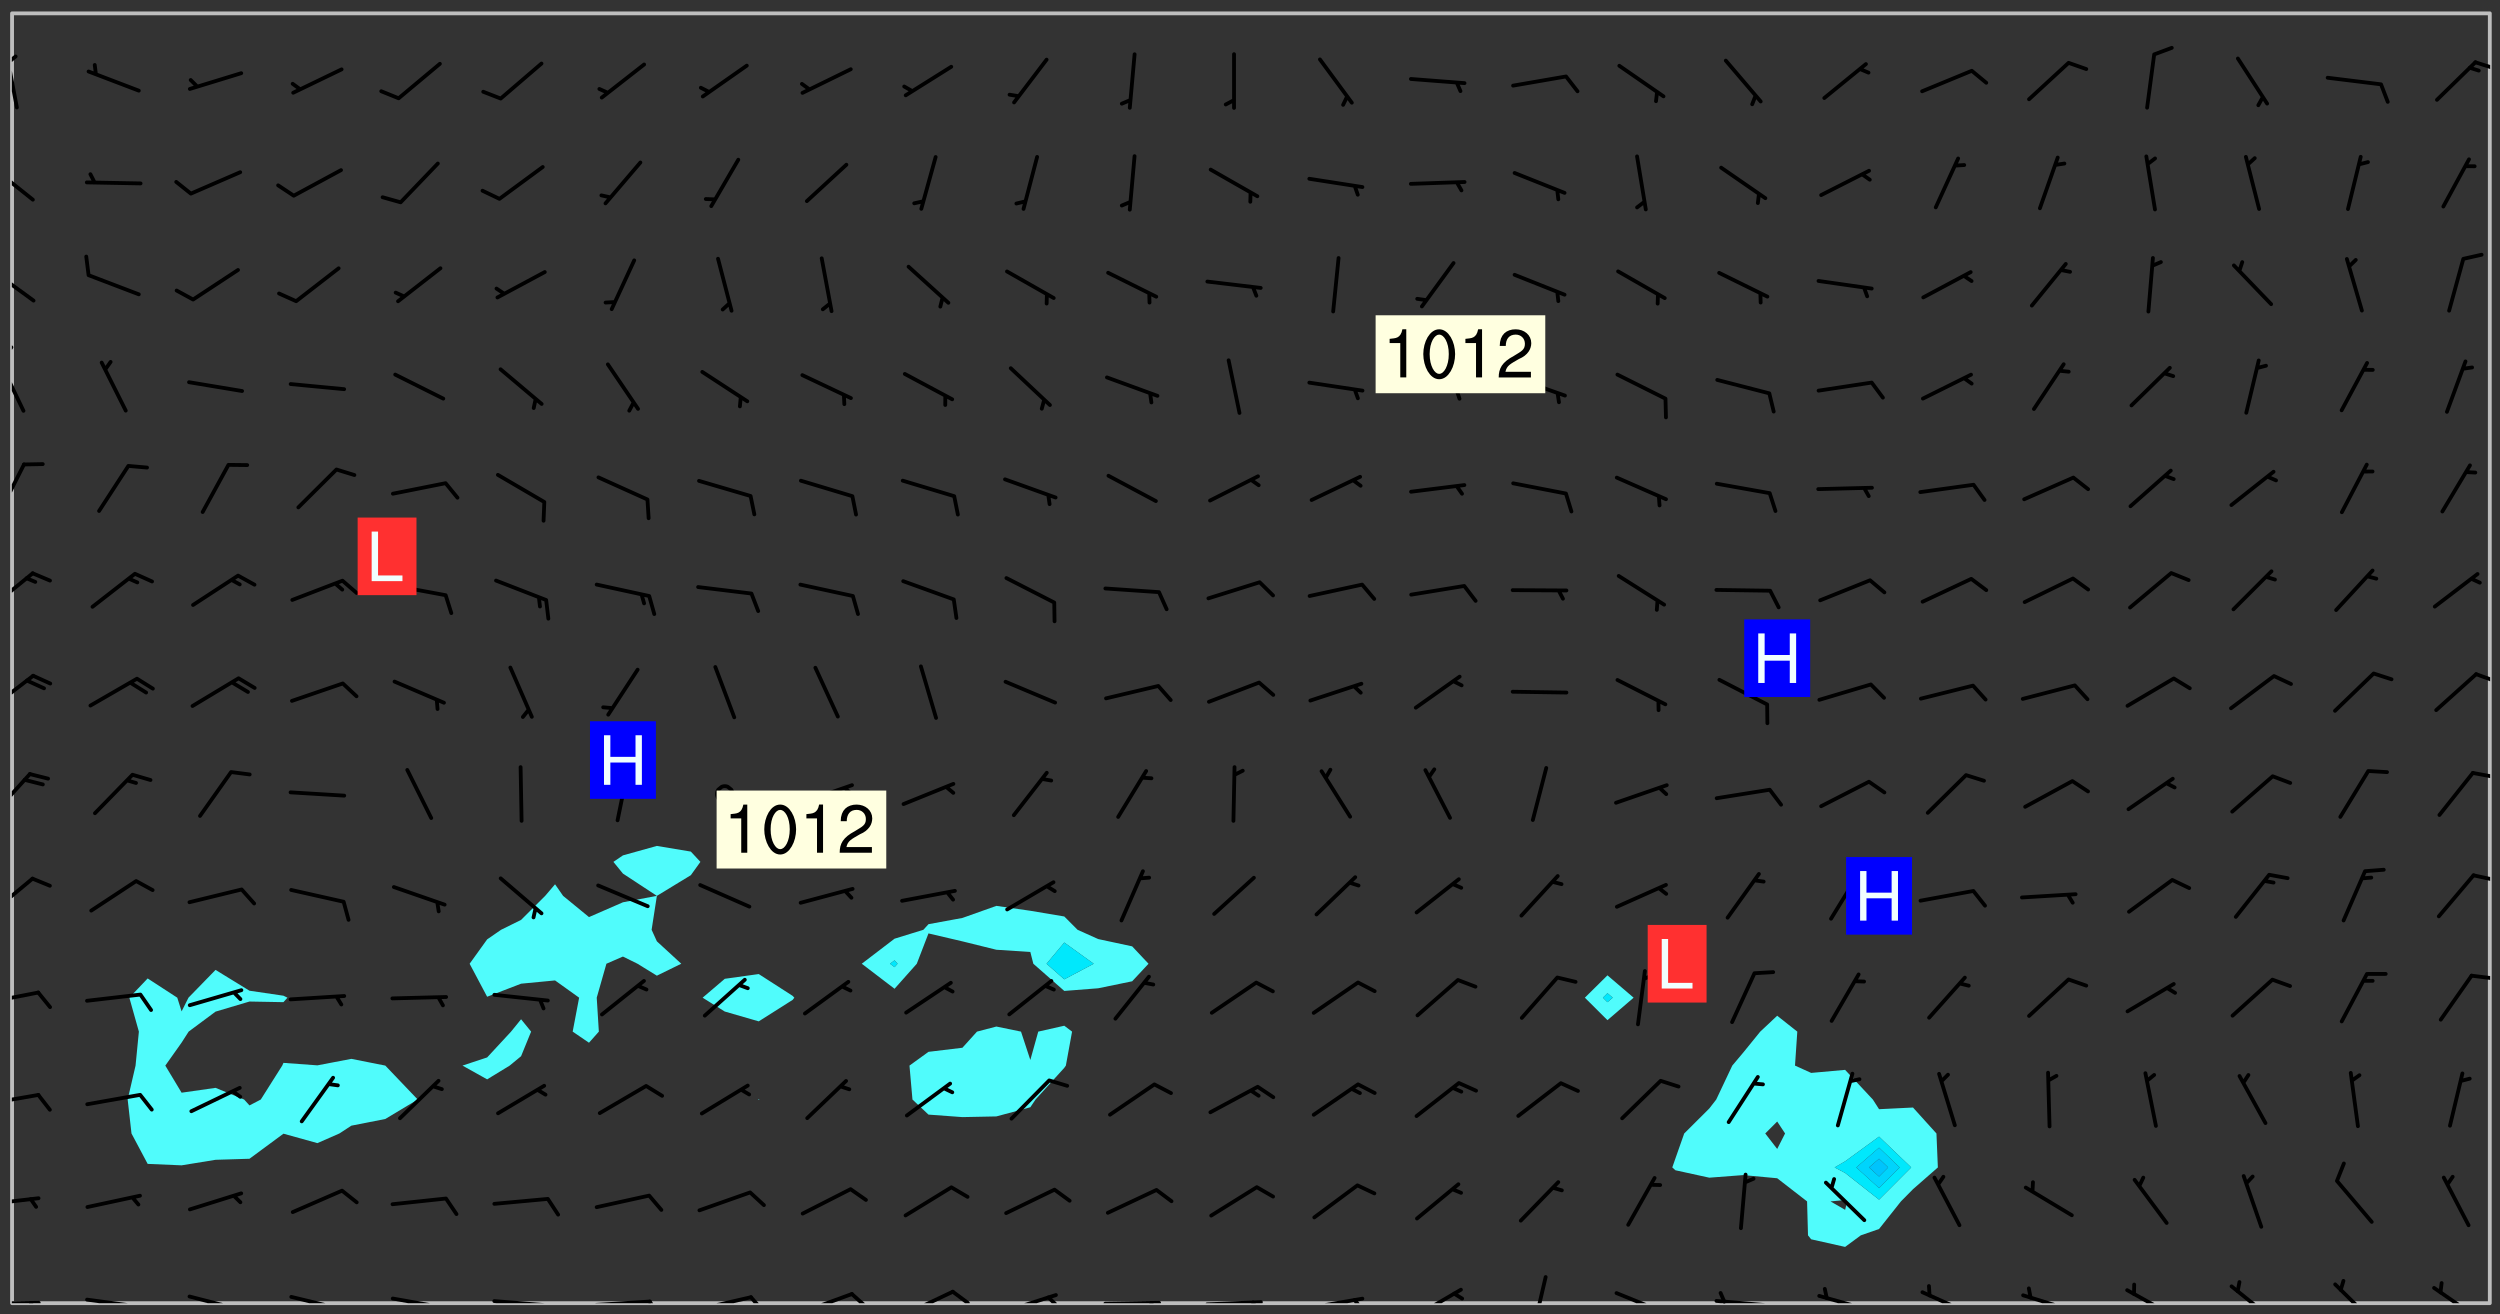 <svg xmlns="http://www.w3.org/2000/svg" role="img" xmlns:xlink="http://www.w3.org/1999/xlink" viewBox="142.45 309.95 326.84 171.84"><rect x="142.45" y="309.95" width="326.84" height="171.84" fill="#333333" stroke="none"/><defs><clipPath id="a"><path d="M144 311.672h1v168.656h-1zm0 0"/></clipPath><clipPath id="b"><path d="M144 311.672h324v168.656H144zm0 0"/></clipPath><clipPath id="c"><path d="M467 311.672h1v168.656h-1zm0 0"/></clipPath><clipPath id="d"><path d="M144 480h4v.328h-4zm0 0"/></clipPath><clipPath id="e"><path d="M146 480h2v.328h-2zm0 0"/></clipPath><clipPath id="f"><path d="M153 479h9v1.328h-9zm0 0"/></clipPath><clipPath id="g"><path d="M160 480h2v.328h-2zm0 0"/></clipPath><clipPath id="h"><path d="M166 479h9v1.328h-9zm0 0"/></clipPath><clipPath id="i"><path d="M173 480h2v.328h-2zm0 0"/></clipPath><clipPath id="j"><path d="M180 479h8v1.328h-8zm0 0"/></clipPath><clipPath id="k"><path d="M187 480h2v.328h-2zm0 0"/></clipPath><clipPath id="l"><path d="M193 479h8v1.328h-8zm0 0"/></clipPath><clipPath id="m"><path d="M200 480h2v.328h-2zm0 0"/></clipPath><clipPath id="n"><path d="M206 479h9v1.328h-9zm0 0"/></clipPath><clipPath id="o"><path d="M213 480h3v.328h-3zm0 0"/></clipPath><clipPath id="p"><path d="M220 479h8v1.328h-8zm0 0"/></clipPath><clipPath id="q"><path d="M227 479h2v1.328h-2zm0 0"/></clipPath><clipPath id="r"><path d="M233 479h8v1.328h-8zm0 0"/></clipPath><clipPath id="s"><path d="M240 479h3v1.328h-3zm0 0"/></clipPath><clipPath id="t"><path d="M246 478h9v2.328h-9zm0 0"/></clipPath><clipPath id="u"><path d="M253 478h3v2.328h-3zm0 0"/></clipPath><clipPath id="v"><path d="M260 478h8v2.328h-8zm0 0"/></clipPath><clipPath id="w"><path d="M266 478h4v2.328h-4zm0 0"/></clipPath><clipPath id="x"><path d="M273 479h8v1.328h-8zm0 0"/></clipPath><clipPath id="y"><path d="M279 479h2v1.328h-2zm0 0"/></clipPath><clipPath id="z"><path d="M286 480h9v.328h-9zm0 0"/></clipPath><clipPath id="A"><path d="M292 480h2v.328h-2zm0 0"/></clipPath><clipPath id="B"><path d="M300 479h8v1.328h-8zm0 0"/></clipPath><clipPath id="C"><path d="M306 479h2v1.328h-2zm0 0"/></clipPath><clipPath id="D"><path d="M313 479h8v1.328h-8zm0 0"/></clipPath><clipPath id="E"><path d="M319 479h2v1.328h-2zm0 0"/></clipPath><clipPath id="F"><path d="M327 478h7v2.328h-7zm0 0"/></clipPath><clipPath id="G"><path d="M342 476h3v4.328h-3zm0 0"/></clipPath><clipPath id="H"><path d="M353 478h8v2.328h-8zm0 0"/></clipPath><clipPath id="I"><path d="M366 479h9v1.328h-9zm0 0"/></clipPath><clipPath id="J"><path d="M367 478h2v2.328h-2zm0 0"/></clipPath><clipPath id="K"><path d="M380 479h8v1.328h-8zm0 0"/></clipPath><clipPath id="L"><path d="M393 478h8v2.328h-8zm0 0"/></clipPath><clipPath id="M"><path d="M406 479h8v1.328h-8zm0 0"/></clipPath><clipPath id="N"><path d="M420 478h7v2.328h-7zm0 0"/></clipPath><clipPath id="O"><path d="M433 477h7v3.328h-7zm0 0"/></clipPath><clipPath id="P"><path d="M447 477h6v3.328h-6zm0 0"/></clipPath><clipPath id="Q"><path d="M460 478h7v2.328h-7zm0 0"/></clipPath><clipPath id="R"><path d="M144 466h4v2h-4zm0 0"/></clipPath><clipPath id="S"><path d="M144 452h4v3h-4zm0 0"/></clipPath><clipPath id="T"><path d="M144 439h4v3h-4zm0 0"/></clipPath><clipPath id="U"><path d="M465 437h3v2h-3zm0 0"/></clipPath><clipPath id="V"><path d="M144 424h3v6h-3zm0 0"/></clipPath><clipPath id="W"><path d="M465 424h3v2h-3zm0 0"/></clipPath><clipPath id="X"><path d="M144 410h3v7h-3zm0 0"/></clipPath><clipPath id="Y"><path d="M465 410h3v2h-3zm0 0"/></clipPath><clipPath id="Z"><path d="M144 398h4v5h-4zm0 0"/></clipPath><clipPath id="aa"><path d="M465 397h3v3h-3zm0 0"/></clipPath><clipPath id="ab"><path d="M144 384h3v6h-3zm0 0"/></clipPath><clipPath id="ac"><path d="M144 370h2v8h-2zm0 0"/></clipPath><clipPath id="ad"><path d="M144 357h2v7h-2zm0 0"/></clipPath><clipPath id="ae"><path d="M144 355h1v3h-1zm0 0"/></clipPath><clipPath id="af"><path d="M144 344h4v6h-4zm0 0"/></clipPath><clipPath id="ag"><path d="M144 331h3v6h-3zm0 0"/></clipPath><clipPath id="ah"><path d="M144 316h1v9h-1zm0 0"/></clipPath><clipPath id="ai"><path d="M144 317h1v2h-1zm0 0"/></clipPath><clipPath id="aj"><path d="M465 317h3v3h-3zm0 0"/></clipPath><g id="ak" clip-path="url(#clip1)"><path fill="#fff" fill-opacity="0" fill-rule="evenodd" d="M0 0h1000v1000H0zm0 0"/><path fill="#d3d3d3" fill-opacity="0" fill-rule="evenodd" d="M162.152 355.867l-.234.293.059.234.117.172.176.234.293.348.113.059.117-.172.059-.234.176-.176.465-.176h.699l.234.293.289.816.059.176.176.23.352.234.699.699.172.176.234.348.234.41.289.582.41.465.23.234.234.176.117.23.176.293.172 1.164v.234l.059.289.059.117.117.117.348.41.117.172.176.176.176.234.117.172.172.352.059.234.234.406.234-.059-.176.176-.059.93h-.582l-.234-.113-.348.113-.117.117-.059.293-.059.176-.117.172-.465.293-.059.234-.059.113v.645l.059.172v.41l.059.059v.406l.059.406.117.176.059.059.23.641-.059.293v.699l-.059.582v.234l-.059.23-.055.352v1.922l.055.117h.426l-.367.117-.023.352.891 1.168 1.742.539 1.34.359v.539l.09.809.535.715 1.52.27.891-.086.09 1.164.535.18 1.16-.18 2.055-.984 1.16-.363 1.879-.176 1.695-.18-.18.719-1.516.086-1.25.09-.805.27-1.074.809.27.719.535.898-.18.625-.266.809.266 1.078.625.898.805.18 1.25-.18-.266.723.098.504.055.293v.172l.059.293v.406l.176.117.352.117h.406l.293-.176.113-.117.059-.117.117-.23.059-.176.352-.465.23-.176.176-.059.176.059.059.176.117.988.055.469.059.172.117.234.176.059.816.059h.289l.117.234.059.406.059.352v1.105l.117.293.117.348.289.699.176.352.582.754.352.176.172.059.469.234.641.465.348.234.293.176.293.055.23.062.816.348.293.176.113.172.352.352.117.176.523.641v.289l.059.352v.348l.059.352.059.289.117.059.172.059h.176l.582.234.176.117.176.289.176.234.113.234.293.23.117.117v.41l.059.055.289.234.234.117.059.117.117.172.059.117.23.234.059.176.234.059.117.059-.117.113-.059.117v.117l-.117.293-.117.289v.582l.176.117.117.059.059.117.117.117.113.059.176.348.059.352.059.406v.176l-.059.176-.117.699v.172l.117.176.293.293h.406l.176.117.117.172.117.293v.234h-.527l-.23-.234h-.234l-.176.059-.059.699.059.348.117.176.176.41.117.23.289.469.176.055h.523l.234.059.758.641.059.293v.234l.059.059.23.348v.352l-.117.172v.293l.293.289.293.176.172.059.293.176.293.117.582.406.289.234.293.176.219.16.016.012.23.176.641.523.176.234.117.176.176.176.113.172v.641l.117.176.469.117.582.117.234.059.23.113.293.117.113.059.586.352.289.172.176.062.176.055.176.059.699.352.289.176.234.055.289.176.234.117.641.406.293.117.172.059.234.059.41.059.23.059.234.117.059.172-.41.176.469.059.059.293.113.234.176.055.234.059.176.059.406.117.641.234.117.172.059.234v.176l-.059.117-.059.406.234.234.117.059.348.117.641.23.176.117.289.117.176.176.234.465.582 1.105.176.176.348.176.176.117.352.117 1.047.523.234.059.465.113.293.059.465.176.758.582.234.234.348.465.176.176.289.234.816.699.293.176.289.289.293.176.293.289.695.641.176.176.293.234.289.234.469.289.641.582.348.234.234.293.348.348.352.465.934.992.348.406.117.176.234.059.113.117.645.176.23.113.234.059.293.176.23.117.934.699.406.406.234.176.406.176.234.117.816.348.348.234.234.117.293.289.23.117.758.352.352.172.23.059.293.117.234.059.871.176h.816l.469.23.172.059.875.699.465.117.293.059.176.059.23.059.469.059.348.059.352.059.406.059h.293l.172.059v.23l.176.176h.293l.348.059.352.059.699.117h.641l.465-.234.293-.176.172-.117.41-.172.289-.176.934-.465.469-.293.523-.293.465-.172.465-.176 1.051-.465.289-.117.41-.117.289-.117.527-.176 1.516-.699.582-.348.289-.059.293-.059.348-.117.875-.23.352-.117h.113l.234-.059.875-.234.234-.059h.812l.352-.059.816-.117.172-.059.352-.055.293-.059.23-.059.816-.176.176-.059h.348l.234-.059.465-.117.758-.172.234-.059h.348l.41-.117.289-.059 1.285-.059h.289l.41-.059.23-.059h.176l.875-.117h.406l.41-.117h.348l.352-.113.871-.059h1.75l1.047.289.41.117.289.117.352.117.289.117 1.051.172.289.059h.293l.293.059.172.059.41.059.172.059.117.059h.117l.117.059.352.059h.113l.41.066 1.922.395 1.926.395 1.52.449 1.695.719 2.145.805 1.605-.719 1.43-.805 1.16-1.078 1.25-.449 3.035-.719 1.875-.359 2.145-1.348 2.234-1.254 2.5-1.258 1.695-.449 1.785-.18 1.16-.27.625.539 1.34-.27.715-.988.984-1.344.445-.18.805-.359 1.875-.539 1.785-.449 1.25-.27 1.16-.09 1.699-.09 1.961-.27 1.25-.09h.539l.625-.09h.891l2.145-.18 2.41-.18 2.59-.09 1.695.18 1.609.09 1.43.359 1.16.719 1.875.988 1.16 1.527.266.715.629.09.355.898.535.539.535 1.527 1.074.359h.535l-.805.535.09 1.707.715 2.695.891.805.895.988.715 1.258 1.785.539 1.52-.18.355 1.344 1.609-.805.98-.539.27.27.316-.215.219-.145.801.449.449-.359h.355l.535-.27.539-.719.535-.27.625-.988 1.16.449.84.371 1.395.617 1.695-.18h1.605l1.785.09.18-1.707.535-1.344.805.27.492.848.402.406-.09.539v.359l.715.449.711-.27h1.43l.359.988.445 1.258.715 1.344 1.25.629 1.695.629.715-.18.18-.539.98-.09.449.359.086 1.258-.266.629-.535.18v.539l.715.984.266.539.984.988.801 1.078-.266.359-.09.898-.625 2.332-.355 2.066-.09 1.793-.18.719-.09.539v1.438l-.98 1.883-.359 1.707-.535.898-.805 1.168-.266.539 2.055 1.254.086.359-.355.539-.09-.18v.809l.09 1.438-.445.715-1.074.094-.266.715.535.898.805.719 1.16.809 1.34.27.445.359-.355.449-1.789-.09-1.25-.449-.715-.719-.625-.09-.176 3.59-.188 1.309h89.359V311.703h-55.27v49.082l.762.125 3.289.543 2.023 2.836v2.754l2.352.332 2.348.332h4.051l-1.379 4.16-2.023.707-2.023.703-.543.344-2.594 1.617-.188.117-2.023-2.078-.73-2.742-2.672-2.078-1.375-3.5-.066-.082-1.957-2.672 2.75-1.418v-49.082H294.422v91.414l.117.031.133.012.074.074.105.047.09.059.086.059.09.059.297.297.059.09.031.117.027.117.016.137-.031.117-.059.09-.059.086-.043.105-.047.102-.027.121v.145l.176.27.148.148.074.086.074.074.043.105.062.09.059.086.043.105.059.09.047.102.043.105.059.086.117.18.074.074.062.086.059.09.043.105.059.09.059.086.062.09.059.09.043.102.117.18.074.074.059.086.074.074.09.059.105.047h.148l.133-.016.133.016.102-.047.074-.074.047-.102-.016-.133v-.148l-.047-.105-.027-.117-.047-.102-.027-.121-.043-.102-.062-.09-.043-.102-.043-.105-.031-.117-.016-.133-.012-.137.086-.059.059-.086.121-.031.043.105.016.133v.117l.059.102.059.09.09.059.148.148.059.09.043.105-.012.102.086.059.105.047.086.059.09.059.074.074-.117.027-.105.047-.086.059-.074.074-.059.09-.062.086-.027.121-.047.102-.043.105-.031.117-.012.133-.016.133v.148l.027.117.047.105.043.102.059.09.074.074.09.059.074.074.09.059.059.09.043.105.047.102.117.031.133.016h.148l.117-.031.105.043.043.105.047.102.027.121L299.5 410l.027.117.031.121.027.117.105.043.102.047.133-.016.148.148.062.086.074.074.07.074.09.062.105.043.102.043.117.031.137.016.117-.031.074-.074.027-.117-.012-.133-.031-.121-.027-.117.043-.105h.117l.09.062.117.027h.148l.133.016h.148l.133.016.133-.016h.148l.133-.016.133-.012.137.012.117-.027.133-.016.191-.059-.059.176-.016.133-.027.121-.016.133-.059.086-.133.016-.105.047-.105.043-.117.031-.117.027-.266.031h-.148l-.133.016-.074.074.059.086.148.148.117.18.074.07.09.062.09.059.086.059.09.059.102.043.105.062.105.043.086.059.105.047.102.043.18.117.059.09-.043.102-.047.105.016.133.223.223.059.09.043.102.031.121.043.102.016.133.031.117.012.137.031.117.148.148.102.043.105.043.117.031.133.016.137.016h.117l.117-.031.09-.059.043-.105.047-.102.043-.105.031-.117.012-.133v-.148l-.012-.133-.016-.133-.031-.117-.043-.105-.047-.105-.043-.102-.043-.105-.016-.133.016-.133.027-.117.031-.117.027-.121.047-.102.09-.059.086-.062.074-.074.09-.059.223-.223.059-.086.074-.074.117-.18.059-.086v-.148l-.074-.074-.102-.047-.105-.043-.102-.043-.059-.09-.047-.105-.027-.117.09-.059.117-.031.102-.043.18-.117.148-.148.012-.133-.012-.105-.09-.059-.133.016h-.148l-.133.016-.133-.016-.121-.031-.086-.059-.074-.074-.059-.09-.062-.086-.117-.18-.059-.086.031-.121.086-.059.121-.031.059-.086v-.121l-.031-.117-.059-.09-.059-.086-.047-.105-.027-.117-.016-.133.059-.09.074-.074.09-.059.117-.18.074-.074.059-.086.148-.148.121-.031.133-.016.133.016.074.074.043.105.016.133-.031.117-.117.031-.133.012-.148.148-.043.105-.047.102-.027.121-.031.117v.148l.031.117.043.105.059.09.074.07.074.074.117.031.121.027.117-.027.133-.016h.117l.09.059.074.074.047.105.059.086.102.047.133.016.105.043.086.059-.012.105-.074.074-.18.117-.059.09-.09.059-.07.074-.074.074-.062.09-.027.117-.016.133.016.133-.016.133v.148l.016.133.027.117.031.121.074.074.09.059.086.059.09.059.117.031v.086l-.102.047-.09.059-.266.031-.117.027h-.148l-.105.043-.102.047-.059.09-.062.234-.012.133-.031.121-.016.133v.293l-.012.133.012.137.016.133.133.016.133.012.121.031.086.059.074.074.047.105.043.102.016.133v.445l-.016.133v.445l.031.266.027.117.016.133.031.117.086.211.031.266v.148l-.031.117-.027.117-.031.121-.027.117-.031.117-.031.121-.012.133-.016.133.09.059.117-.031.102.016.047.105-.031.266v.441l-.043.105-.047.105-.043.102-.043.105-.059.086-.031.121-.043.117-.031.117-.016.133.016.133.059.09.105.047.086.059.059.086-.012.137-.031.117-.043.102v.445l-.016.133v.148l-.031.117-.043.105-.027.117-.047.105-.043.102-.031.121-.027.117-.031.133-.031.117-.027.117-.043.105-.031.117-.031.121-.012.133-.016.133v.297l.027.117v.148l.047.398.027.117.059.09.121.031h.148l.133-.016.059.09v.117l-.059.09-.09.059-.102.043-.105.047-.09.059-.086.059-.137.016-.117-.031-.133-.016-.102.047-.062.086-.012.137-.016.133-.031.117-.027.117-.016.133-.031.121v.297l.016.133.031.117v.148l.012.133v.148l-.027.117-.047.102-.027.121-.031.117-.059.09-.074.074-.102.043-.105.047-.117.027-.121.031-.102-.047.059-.086.105-.047.027-.117.031-.117.027-.121.031-.117v-.148l.016-.133-.031-.117-.043-.105-.105.016-.074.074-.102.043-.09.062-.074.074-.043.102-.016.133-.031.117L304.25 426l-.031.117-.027.117-.031.121-.027.117-.031.117-.043.105-.09.059h-.09l-.117-.031-.031-.086.016-.137-.031-.117v-.148l-.012-.133v-.148l-.062-.234-.027-.121-.043-.102-.047-.105-.059-.086-.059-.09-.043-.105-.062-.086-.148-.148-.07-.074-.105-.047-.105-.043-.102-.043-.297-.297-.09-.074-.086-.059-.105-.043-.09-.062-.086-.059-.105-.043-.09-.059-.086-.062-.074-.07-.105-.047-.086-.059-.105-.043-.09-.062-.102-.043-.105-.043-.086-.059-.105-.047-.105-.043-.102-.047-.09-.059-.102-.043-.105-.043-.09-.062-.117-.027-.133-.016-.133.016H299.75l-.133.016-.117-.031-.09-.059-.074-.074-.09-.059-.102-.047h-.148l-.121-.027-.102-.043-.074-.074-.117-.18-.09-.059-.102-.043-.09-.062-.105-.043-.09-.059-.086-.059-.105-.047-.059-.086-.059-.09-.043-.105-.047-.102-.074-.074-.086-.059-.074-.074-.09-.059-.223-.223-.043-.105-.031-.266.105-.043h.145l.105.043.074.074.09.059.086.059.105.047.09.059.148.148.07.074.148.148.062.086.074.074.086.059.074.074.09.062.09.059.086.059.27.176.102.047.105.043.102.043.047-.074.059-.086.074-.074.07-.074.105.043.074.074.059.09.043.102.047.105.043.105.121.027.117-.027.074-.09.043-.105.059-.09.074-.074.105-.043.117-.027.133.012.09.059.148.148.059.09.043.105.047.102.043.105.043.102.105.047.105.043.133.016.086-.059.059-.09.074-.074.105-.043.117.027.105.047.102.043.105.043.102.047.18.117v.117l-.016.133.016.133.016.137.059.086.102.047.121.027.117.031h.148l.117-.031.059-.09.18-.117.059-.09.074-.074.059-.086.117-.18.18-.117.117.031.09.059.043.074-.016.133v.117l.09.059h.148l.133-.016.133-.012.266-.031.105-.043.117-.031.121-.027.074-.074.07-.074.062-.09-.016-.105-.047-.102-.102-.043-.105-.016-.117.027-.266.031h-.148l-.074-.074-.09-.059-.117-.031-.117-.027-.133-.016h-.148l-.133.016h-.297l-.105-.047-.148-.148-.043-.102-.059-.09.223-.223.086-.059.105-.043.117-.031.133-.016.133.016.137.016.102.043.133-.012.09-.062.102-.043.062-.09-.047-.102-.09-.059-.117-.031-.102-.043-.059-.09-.062-.09v-.117l.016-.133.105-.047.074-.07v-.121l-.09-.059-.031-.117.09-.059.074-.074.043-.105.059-.09.047-.102.016-.133v-.148l-.047-.105-.043-.102-.09-.059-.133-.016-.102-.043-.137-.016-.117-.031h-.445l-.133-.016-.133-.012-.133-.016-.117-.031h-.148l-.133-.016-.133-.012-.266-.031-.121-.043-.086-.059-.074-.074v-.148l.012-.133.105-.047.102-.043.133-.016h.152l.133-.016h.293l.121.031.102.043.09.059.234.062.121-.047.09-.059.102-.043.133-.016.105.043.102.047.133.012.121-.027h.145l.121-.031.117-.027.105-.047.074-.074.086-.059.148-.148.059-.086.047-.105.027-.117.016-.105-.102-.043-.09-.059-.117-.031-.105-.043-.09-.062-.074-.086-.074-.074-.102-.043-.105-.047-.102-.043-.059-.09-.047-.102-.086-.211-.062-.086-.059-.09-.074-.074-.086-.059h-.27l-.117.031-.09.059-.102.043-.133.016-.105-.016-.027-.117-.062-.09-.117-.031-.102-.043-.148-.148-.031-.117-.016-.105.074-.074.18-.117.117-.027.117-.031.137.016.102.043.105.043.102.047.105.043.117.031.133.016.117.027.133.016.105-.016.09-.059-.074-.074-.105-.043-.074-.074-.074-.09-.148-.148-.086-.059-.09-.059-.074-.074-.09-.059-.102-.047-.121-.027-.102-.047-.105-.043-.117-.031-.102-.043-.121-.031h-.148l-.117.031-.105.043-.086.062-.18.117-.086.059-.09.059-.105.047-.086.059-.105.043-.102.043-.105.047-.074.074-.059.09-.059.086-.047.105-.059.086-.074.074-.133-.012-.117-.031h-.117l-.074.074-.09.059-.074.074-.09.059-.086.059-.105.047-.102.043-.137.016-.102-.043-.148-.148-.105-.047h-.086l-.105.047-.102.043-.121.031-.117-.031-.074-.074v-.117l.031-.121.074-.07.059-.09.074-.074.117-.031.105-.043h.293l.133-.016.137-.016.102-.043.09-.059.102-.047.09-.059.133-.012.09.059.133.012.09-.059.086-.059.105-.043.09-.059.086-.062.09-.059.148-.148.059-.086.059-.09.105-.043.133-.016.117.027.121.031.059-.059.059-.09.031-.266.027-.117.105.012.133.016.102-.043.09-.059.059-.09.074-.074.059-.09.047-.102.012-.133-.012-.133-.047-.105-.148-.148-.059-.09-.059-.086-.043-.105v-.445l.016-.133v-.148l.012-.133-.059-.059-.09.059-.102-.043-.18-.117-.086-.059-.062-.09-.059-.09-.074-.074-.086-.059-.121.031-.102.012-.105.047-.086.059-.105.043-.148.148-.09.059-.086.059-.09.062-.105.043-.133.016v-.121l.105-.043.117-.031.074-.07.043-.105v-.148l-.027-.117-.148-.148-.133-.016h-.148l-.117.031-.105.043-.102.043-.09.062-.117.027-.074-.074.012-.133-.043-.102-.043-.105-.09-.059-.117.027-.121.031-.117.031-.102.043-.121.031-.102.043-.105.043-.09.059-.102.016v-.117l.016-.133-.059-.09-.074.043-.148.148-.059.09-.074.074-.047.105-.043.102-.074.074-.059.09-.074.074-.059.086-.074.074-.09.062-.074.07-.074.074-.102.016-.133.016-.105-.043v-.121l.148-.148.043-.102.059-.09.047-.102.043-.105.059-.09.031-.117.043-.102.031-.121.027-.117.047-.105.043-.102.043-.105.074-.07.09-.062.09-.059.102-.043h.297l.266-.031.105-.043-.074-.074-.117-.031-.105-.043-.09-.059-.102-.047-.09-.059-.102-.043-.105-.043-.09-.062-.086-.059-.105-.043-.102-.043-.121-.031-.117-.031-.102-.043L297.5 410.25l-.102-.043-.09-.059-.043-.105-.016-.133.102-.043.133-.016.137.016.133-.016.102-.043.059-.09.016-.105-.09-.059-.074-.074-.102-.043-.09-.059-.148-.148-.043-.105-.016-.133v-.293l-.059-.09-.09-.059-.074-.074-.043-.105-.031-.117-.059-.09-.074-.074-.117-.027-.074-.074-.09-.059-.09-.062-.086-.059-.074-.074-.059-.086-.047-.105-.086-.059-.148-.148-.195-.059-.133.016-.102.043-.074.074-.047.102-.043.105-.059.09-.059.086-.297.297-.09.059h-.086l-.062-.086-.043-.105.031-.117.059-.09.027-.117-.012-.133-.09-.062-.105.047-.117.027-.117.031-.27.176-.102.047-.117.027-.105.047-.09.059-.102.043-.059-.086-.047-.105.016-.133.047-.105.07-.074.074-.07.059-.09v-.148l-.043-.105h-.238l-.102.047-.031.117-.027.117-.031.121-.074.043-.133.016-.074-.047-.043-.102-.043-.105-.047-.102-.043-.105-.121.031-.102.043-.133.016-.117.031-.105.043-.09.059-.102.047-.121.027-.133.016-.102-.043-.059-.09-.047-.105-.043-.102-.043-.105v-.117l.059-.09.086-.059.18-.117.102-.047.105-.043.105-.059.102-.043.09-.062.102-.043.105-.059.102-.047.09-.059.105-.043.102-.043.09-.062.102-.043.137-.016.117.031.102.043.121.031.102.043.105.047.102.043.105.043.102.047.105.043.102.043.105.047.086.059.105.043.117.031.105.043.102.047.09.059.105.043.102.043.105.047.117.027.102.047.121.027h.148l.086-.059.016-.102.059-.09-.027-.117-.074-.074-.117-.18-.074-.074-.09-.074-.18-.117-.086-.059-.105-.043-.102-.047-.27-.176-.059-.09-.074-.074-.059-.09-.043-.102-.031-.117-.016-.137v-.562l-.012-.133-.016-.133-.031-.117-.016-.133-.012-.133-.031-.121-.223-.223-.059-.086-.016-.105.031-.117.133-.016v-91.414H172.992v1.453l-.059.234-.352 1.051-.172.523-.117.348-.176.41-.117.172-.234.293-.23.059h-.352l-.117.059-.23.406v.293l.117.176.23.23.117.234.641.758.293.465.176.234.23.352.234.348.641.816.176.465.172.41.117.695.176.469.117 1.398.059.465v.875l.117 1.047v4.781l-.059.465-.352 1.281-.176.523-.113.41-.352.93L172.934 336l-.234.582-.117.176-.172.348-.176.406-.352.816-.059.293-.113.293-.117.289-.059.176-.117.875-.059.406-.059.117-.059.176-.059.172-.23.527-.117.172v.234l-.117.234-.059.172-.176.586v.289l-.059.176v.293l-.059.113-.059.527v.172l-.055.234v2.621l-.176.816-.117.176-.176.234-.117.172-.113.234-.586.934-.23.289-.293.465-.176.234-.289.352-.352.699-.113.23-.176.41-.176.23-.406.527-.816.699-.293.172-.289.234-.176.117-.176.176-.523.406-.527.176-.172.176-.234.055-.641.176h-.758m12.211 31.023l-1.074.449.359.895 1.25-.715.445-.539-.98-.09"/><path fill="#d3d3d3" fill-opacity="0" fill-rule="evenodd" d="M201.508 416.598h-.895l.449.629.98.359.805-.09.445-.988-.176.09-.715-.355-.895.355m154.621 59.07l-.059-.523v-.293l.113-.293.059-.23.469-.469h.113l.117-.113.117-.059h.176l.234-.059h.348l.234.059.117.059.23.172.059.176.117.582v.293l-.117.176-.172.289-.176.176-.527.523-.23.234-.117.059h-.176l-.117-.059-.406-.293-.176-.117-.117-.059-.059-.113-.055-.117m6.641-10.957l-.059-.172v-1.109l.059-.172.176-.059.172-.059h.176l.234-.059.117.059.059.699-.059.172-.117.176-.117.059-.234.523-.113.059h-.234l-.059-.117m9.613-14.391l-.117-.176v-.699l.293-.875.117-.172.176-.352.113-.23.117-.293.352-.758.117-.23.172-.234h.176l.117-.059h.641l.117.059.234.234.172.113.352.293.117.117.113.176v.113l.117.059.117.117v.699l-.059.176v.23l-.059.176-.348 1.051-.117.23-.117.234-.117.059-.23.234-.641.289h-.875l-.41-.117-.641-.465"/><path fill="none" stroke="#bebebe" stroke-linecap="round" stroke-linejoin="round" stroke-miterlimit="10" stroke-width=".5" d="M467.957 311.695H144.027v168.625h323.93v-168.625"/><g clip-path="url(#a)"><path fill="#fff" fill-opacity="0" fill-rule="evenodd" d="M144 475.891v4.438h.004H144V311.672h.004H144v164.219"/></g><g clip-path="url(#b)"><path fill="#fff" fill-opacity="0" fill-rule="evenodd" d="M144.004 480.328V311.672h26.625V436.75l-3.539 3.633-.898 1.793-.566-1.793-3.871-2.516-2.395 2.516 1.246 4.438-.434 4.441-1.031 4.438.5 4.438 2.113 3.977 4.438.188 4.438-.723 4.438-.137 4.441-3.277 4.438 1.234 2.875-1.262 1.562-1.02 4.438-.875 4.238-2.543-4.238-4.438-4.438-.879-4.438.848-4.438-.324-.16.355-2.805 4.438-1.477.77-.699-.77-3.738-1.527-4.438.633-2.129-3.543 2.129-3.004.922-1.438 3.516-2.613 4.438-1.32 4.441.082.523-.586-.523-.258-4.441-.652-4.438-2.723V311.672h57.699v108.871l-4.438 1.238-1.246.848 1.246 1.531 4.434 2.91-4.434.844-4.438 1.934-3.387-2.777-1.051-1.512-1.289 1.512-3.152 3.145-2.617 1.293-1.82 1.254-2.289 3.184 2.289 4.316 4.438-1.707v4.648l-1.312 1.617-3.125 3.375-3.223 1.066 3.223 1.801 2.949-1.801 1.488-1.227 1.312-3.215-1.312-1.617v-4.648l4.441-.426 3.148 2.254-.844 4.438 2.133 1.453 1.289-1.453-.277-4.438 1.266-4.438 2.16-.938 1.902.938 2.535 1.562 3.188-1.562-3.188-2.93-.688-1.508.688-4.434.008-.004 4.43-2.699 1.254-1.742-1.254-1.344-4.438-.742V311.672h13.316v125.621l-4.438.621-2.898 2.469 2.898 1.812 4.438 1.285v10.176l-.07.043.07.051.094-.051-.094-.043v-10.176l4.438-2.812.215-.285-.215-.234-4.438-2.855v-125.621h31.066v116.707l-4.438 1.578-4.438.816-.668.734-3.77 1.164-4.285 3.273 4.285 3.273 2.91-3.273 1.527-3.965 4.438 1.039 4.438 1.098 4.441.289.391 1.539 4.047 3.555v4.551l-3.402.77-1.035 3.707-1.219-3.707-3.223-.664-2.531.664-1.906 2.109-4.438.535-2.484 1.797.391 4.438 2.094 1.969 4.438.328 4.438-.09 4.441-1.195.68-1.012 3.758-4.145.207-.293.812-4.441-1.02-.77V439.5l4.438-.348 4.438-.914 2.137-2.293-2.137-2.273-4.438-.953-2.699-1.211-1.738-1.742-4.438-.746-4.441-.641V311.672h79.891v125.789l-2.953 2.922 2.953 2.941 3.422-2.941-3.422-2.922V311.672h22.191v131.07l-2.215 2.078-2.223 2.738-1.434 1.703-2.098 4.438-.906 1.168-3.281 3.27-1.156 3.285-.402 1.152.402.367 4.438.973 4.438-.34 4.438.414 3.906 3.027.121 4.438.414.516 4.438.996 2.051-1.512 2.387-.832 2.859-3.605 1.578-1.598 3.25-2.844-.184-4.438-3.066-3.395-4.438.219-.809-1.262-3.629-3.879-4.438.398-2.113-.957.301-4.441-2.629-2.078V311.672h93.203v168.656H144.004"/></g><path fill="#50fcfc" fill-rule="evenodd" d="M159.641 458.137l-.5-4.438 1.031-4.438.434-4.441-1.246-4.438 2.395-2.516 3.871 2.516.566 1.793.898-1.793 3.539-3.633 4.438 2.723 4.441.652.523.258-.523.586-4.441-.082-4.438 1.32-3.516 2.613-.922 1.438-2.129 3.004 2.129 3.543 4.438-.633 3.738 1.527.699.77 1.477-.77 2.805-4.438.16-.355 4.438.324 4.438-.848 4.438.879 4.238 4.438-4.238 2.543-4.438.875-1.562 1.02-2.875 1.262-4.438-1.234-4.441 3.277-4.438.137-4.438.723-4.438-.188-2.113-3.977m46.496-7.074l-3.223-1.801 3.223-1.066 3.125-3.375 1.312-1.617 1.312 1.617-1.312 3.215-1.488 1.227-2.949 1.801m0-10.801l-2.289-4.316 2.289-3.184 1.82-1.254 2.617-1.293 3.152-3.145 1.289-1.512 1.051 1.512 3.387 2.777 4.438-1.934 4.434-.844-4.434-2.91-1.246-1.531 1.246-.848 4.438-1.238 4.438.742 1.254 1.344-1.254 1.742-4.43 2.699-.008.004-.688 4.434.688 1.508 3.188 2.93-3.188 1.562-2.535-1.562-1.902-.938-2.16.938-1.266 4.438.277 4.438-1.289 1.453-2.133-1.453.844-4.438-3.148-2.254-4.441.426-4.438 1.707m31.07 1.934l-2.898-1.812 2.898-2.469 4.438-.621 4.438 2.855.215.234-.215.285-4.438 2.812-4.438-1.285m4.438 11.555l-.07-.051.07-.043.094.043-.094.051m17.754-14.531l-4.285-3.273 4.285-3.273v2.824l-.59.449.59.449.398-.449-.398-.449v-2.824l3.77-1.164.668-.734 4.438-.816 4.438-1.578 4.441.641 4.438.746v3.406l-2.32 2.773 2.32 2.039 3.848-2.039-3.848-2.773v-3.406l1.738 1.742 2.699 1.211 4.438.953 2.137 2.273-2.137 2.293-4.438.914-4.438.348-4.047-3.555-.391-1.539-4.441-.289-4.438-1.098-4.438-1.039-1.527 3.965-2.91 3.273"/><path fill="#00e8fc" fill-rule="evenodd" d="M259.398 436.395l-.59-.449.59-.449.398.449-.398.449"/><path fill="#50fcfc" fill-rule="evenodd" d="M261.742 453.699l-.391-4.438 2.484-1.797 4.438-.535 1.906-2.109 2.531-.664 3.223.664 1.219 3.707 1.035-3.707 3.402-.77 1.02.77-.812 4.441-.207.293-3.758 4.145-.68 1.012-4.441 1.195-4.438.09-4.438-.328-2.094-1.969"/><path fill="#00e8fc" fill-rule="evenodd" d="M281.59 437.984l-2.32-2.039 2.32-2.773 3.848 2.773-3.848 2.039"/><path fill="#50fcfc" fill-rule="evenodd" d="M352.602 443.324l-2.953-2.941 2.953-2.922v2.332l-.594.59.594.594.691-.594-.691-.59v-2.332l3.422 2.922-3.422 2.941"/><path fill="#00e8fc" fill-rule="evenodd" d="M352.602 440.977l-.594-.594.594-.59.691.59-.691.594"/><path fill="#50fcfc" fill-rule="evenodd" d="M361.48 462.941l-.402-.367.402-1.152 1.156-3.285 3.281-3.27.906-1.168 2.098-4.438 1.434-1.703 2.223-2.738 2.215-2.078v13.832l-1.562 1.562 1.562 2.023 1.031-2.023-1.031-1.562v-13.832l2.629 2.078-.301 4.441 2.113.957 4.438-.398 3.629 3.879.809 1.262v3.586l-4.438 3.23-1.371.797 1.371.723v3.543l-1.91.176 1.91 1.102.273-1.102-.273-.176v-3.543l4.438 3.492 4.203-4.215-4.203-4.027v-3.586l4.438-.219 3.066 3.395.184 4.438-3.25 2.844-1.578 1.598-2.859 3.605-2.387.832-2.051 1.512-4.438-.996-.414-.516-.121-4.438-3.906-3.027-4.438-.414-4.438.34-4.438-.973"/><path fill="#fff" fill-opacity="0" fill-rule="evenodd" d="M374.793 456.574l-1.562 1.562 1.562 2.023 1.031-2.023-1.031-1.562m8.879 10.266l-1.91.176 1.91 1.102.273-1.102-.273-.176"/><path fill="#00e8fc" fill-rule="evenodd" d="M383.672 463.297l-1.371-.723 1.371-.797 4.438-3.23v1.445l-2.977 2.582 2.977 2.703 2.695-2.703-2.695-2.582v-1.445l4.203 4.027-4.203 4.215-4.438-3.492"/><path fill="#00d4fc" fill-rule="evenodd" d="M388.109 465.277l-2.977-2.703 2.977-2.582v1.445l-1.312 1.137 1.312 1.191 1.188-1.191-1.188-1.137v-1.445l2.695 2.582-2.695 2.703"/><path fill="#00c4fc" fill-rule="evenodd" d="M388.109 463.766l-1.312-1.191 1.312-1.137 1.188 1.137-1.188 1.191"/><g clip-path="url(#c)"><path fill="#fff" fill-opacity="0" fill-rule="evenodd" d="M467.996 480.328H468V311.672h-.004H468v168.656h-.004"/></g><g clip-path="url(#d)"><path fill="none" stroke="#000" stroke-linecap="round" stroke-linejoin="round" stroke-miterlimit="10" stroke-width=".5" d="M147.512 480.273l-7.023.109"/></g><g clip-path="url(#e)"><path fill="none" stroke="#000" stroke-linecap="round" stroke-linejoin="round" stroke-miterlimit="10" stroke-width=".5" d="M146.492 480.289l.59 1.074"/></g><g clip-path="url(#f)"><path fill="none" stroke="#000" stroke-linecap="round" stroke-linejoin="round" stroke-miterlimit="10" stroke-width=".5" d="M160.797 480.797l-6.965-.938"/></g><g clip-path="url(#g)"><path fill="none" stroke="#000" stroke-linecap="round" stroke-linejoin="round" stroke-miterlimit="10" stroke-width=".5" d="M160.797 480.797l.852 2.305"/></g><g clip-path="url(#h)"><path fill="none" stroke="#000" stroke-linecap="round" stroke-linejoin="round" stroke-miterlimit="10" stroke-width=".5" d="M174.031 481.207l-6.805-1.758"/></g><g clip-path="url(#i)"><path fill="none" stroke="#000" stroke-linecap="round" stroke-linejoin="round" stroke-miterlimit="10" stroke-width=".5" d="M174.031 481.207l.574 2.387"/></g><g clip-path="url(#j)"><path fill="none" stroke="#000" stroke-linecap="round" stroke-linejoin="round" stroke-miterlimit="10" stroke-width=".5" d="M187.359 481.156L180.531 479.5"/></g><g clip-path="url(#k)"><path fill="none" stroke="#000" stroke-linecap="round" stroke-linejoin="round" stroke-miterlimit="10" stroke-width=".5" d="M187.359 481.156l.609 2.379"/></g><g clip-path="url(#l)"><path fill="none" stroke="#000" stroke-linecap="round" stroke-linejoin="round" stroke-miterlimit="10" stroke-width=".5" d="M200.719 480.945l-6.918-1.23"/></g><g clip-path="url(#m)"><path fill="none" stroke="#000" stroke-linecap="round" stroke-linejoin="round" stroke-miterlimit="10" stroke-width=".5" d="M200.719 480.945l.758 2.332"/></g><g clip-path="url(#n)"><path fill="none" stroke="#000" stroke-linecap="round" stroke-linejoin="round" stroke-miterlimit="10" stroke-width=".5" d="M214.078 480.609l-7.004-.559"/></g><g clip-path="url(#o)"><path fill="none" stroke="#000" stroke-linecap="round" stroke-linejoin="round" stroke-miterlimit="10" stroke-width=".5" d="M214.078 480.609l.977 2.25"/></g><g clip-path="url(#p)"><path fill="none" stroke="#000" stroke-linecap="round" stroke-linejoin="round" stroke-miterlimit="10" stroke-width=".5" d="M227.398 480.109l-7.016.438"/></g><g clip-path="url(#q)"><path fill="none" stroke="#000" stroke-linecap="round" stroke-linejoin="round" stroke-miterlimit="10" stroke-width=".5" d="M227.398 480.109l1.285 2.09"/></g><g clip-path="url(#r)"><path fill="none" stroke="#000" stroke-linecap="round" stroke-linejoin="round" stroke-miterlimit="10" stroke-width=".5" d="M240.629 479.543l-6.848 1.574"/></g><g clip-path="url(#s)"><path fill="none" stroke="#000" stroke-linecap="round" stroke-linejoin="round" stroke-miterlimit="10" stroke-width=".5" d="M240.629 479.543l1.609 1.852"/></g><g clip-path="url(#t)"><path fill="none" stroke="#000" stroke-linecap="round" stroke-linejoin="round" stroke-miterlimit="10" stroke-width=".5" d="M253.82 479.125l-6.602 2.406"/></g><g clip-path="url(#u)"><path fill="none" stroke="#000" stroke-linecap="round" stroke-linejoin="round" stroke-miterlimit="10" stroke-width=".5" d="M253.82 479.125l1.824 1.641"/></g><g clip-path="url(#v)"><path fill="none" stroke="#000" stroke-linecap="round" stroke-linejoin="round" stroke-miterlimit="10" stroke-width=".5" d="M267.012 478.824l-6.352 3.008"/></g><g clip-path="url(#w)"><path fill="none" stroke="#000" stroke-linecap="round" stroke-linejoin="round" stroke-miterlimit="10" stroke-width=".5" d="M267.012 478.824l1.969 1.465"/></g><g clip-path="url(#x)"><path fill="none" stroke="#000" stroke-linecap="round" stroke-linejoin="round" stroke-miterlimit="10" stroke-width=".5" d="M280.496 479.258l-6.691 2.141"/></g><g clip-path="url(#y)"><path fill="none" stroke="#000" stroke-linecap="round" stroke-linejoin="round" stroke-miterlimit="10" stroke-width=".5" d="M279.523 479.57l.879.855"/></g><g clip-path="url(#z)"><path fill="none" stroke="#000" stroke-linecap="round" stroke-linejoin="round" stroke-miterlimit="10" stroke-width=".5" d="M293.98 480.273l-7.027.113"/></g><g clip-path="url(#A)"><path fill="none" stroke="#000" stroke-linecap="round" stroke-linejoin="round" stroke-miterlimit="10" stroke-width=".5" d="M292.957 480.289l.594 1.074"/></g><g clip-path="url(#B)"><path fill="none" stroke="#000" stroke-linecap="round" stroke-linejoin="round" stroke-miterlimit="10" stroke-width=".5" d="M307.293 480.184l-7.023.289"/></g><g clip-path="url(#C)"><path fill="none" stroke="#000" stroke-linecap="round" stroke-linejoin="round" stroke-miterlimit="10" stroke-width=".5" d="M306.27 480.227l.621 1.059"/></g><g clip-path="url(#D)"><path fill="none" stroke="#000" stroke-linecap="round" stroke-linejoin="round" stroke-miterlimit="10" stroke-width=".5" d="M320.559 479.734l-6.926 1.188"/></g><g clip-path="url(#E)"><path fill="none" stroke="#000" stroke-linecap="round" stroke-linejoin="round" stroke-miterlimit="10" stroke-width=".5" d="M319.551 479.906l.75.973"/></g><g clip-path="url(#F)"><path fill="none" stroke="#000" stroke-linecap="round" stroke-linejoin="round" stroke-miterlimit="10" stroke-width=".5" d="M333.445 478.559l-6.07 3.539"/></g><path fill="none" stroke="#000" stroke-linecap="round" stroke-linejoin="round" stroke-miterlimit="10" stroke-width=".5" d="M332.562 479.074l1.043.648"/><g clip-path="url(#G)"><path fill="none" stroke="#000" stroke-linecap="round" stroke-linejoin="round" stroke-miterlimit="10" stroke-width=".5" d="M344.523 476.906l-1.598 6.844"/></g><g clip-path="url(#H)"><path fill="none" stroke="#000" stroke-linecap="round" stroke-linejoin="round" stroke-miterlimit="10" stroke-width=".5" d="M353.785 479.004l6.512 2.648"/></g><g clip-path="url(#I)"><path fill="none" stroke="#000" stroke-linecap="round" stroke-linejoin="round" stroke-miterlimit="10" stroke-width=".5" d="M366.855 480.027l7 .602"/></g><g clip-path="url(#J)"><path fill="none" stroke="#000" stroke-linecap="round" stroke-linejoin="round" stroke-miterlimit="10" stroke-width=".5" d="M367.875 480.117l-.484-1.129"/></g><g clip-path="url(#K)"><path fill="none" stroke="#000" stroke-linecap="round" stroke-linejoin="round" stroke-miterlimit="10" stroke-width=".5" d="M380.289 479.371l6.762 1.914"/></g><path fill="none" stroke="#000" stroke-linecap="round" stroke-linejoin="round" stroke-miterlimit="10" stroke-width=".5" d="M381.273 479.652l-.258-1.199"/><g clip-path="url(#L)"><path fill="none" stroke="#000" stroke-linecap="round" stroke-linejoin="round" stroke-miterlimit="10" stroke-width=".5" d="M393.781 478.891l6.41 2.879"/></g><path fill="none" stroke="#000" stroke-linecap="round" stroke-linejoin="round" stroke-miterlimit="10" stroke-width=".5" d="M394.715 479.309l-.082-1.227"/><g clip-path="url(#M)"><path fill="none" stroke="#000" stroke-linecap="round" stroke-linejoin="round" stroke-miterlimit="10" stroke-width=".5" d="M406.945 479.293l6.715 2.074"/></g><path fill="none" stroke="#000" stroke-linecap="round" stroke-linejoin="round" stroke-miterlimit="10" stroke-width=".5" d="M407.922 479.594l-.23-1.207"/><g clip-path="url(#N)"><path fill="none" stroke="#000" stroke-linecap="round" stroke-linejoin="round" stroke-miterlimit="10" stroke-width=".5" d="M420.547 478.621l6.141 3.418"/></g><path fill="none" stroke="#000" stroke-linecap="round" stroke-linejoin="round" stroke-miterlimit="10" stroke-width=".5" d="M421.441 479.117l.023-1.227"/><g clip-path="url(#O)"><path fill="none" stroke="#000" stroke-linecap="round" stroke-linejoin="round" stroke-miterlimit="10" stroke-width=".5" d="M434.195 478.121l5.469 4.414"/></g><path fill="none" stroke="#000" stroke-linecap="round" stroke-linejoin="round" stroke-miterlimit="10" stroke-width=".5" d="M434.992 478.766l.234-1.207"/><g clip-path="url(#P)"><path fill="none" stroke="#000" stroke-linecap="round" stroke-linejoin="round" stroke-miterlimit="10" stroke-width=".5" d="M447.742 477.863l5.008 4.93"/></g><path fill="none" stroke="#000" stroke-linecap="round" stroke-linejoin="round" stroke-miterlimit="10" stroke-width=".5" d="M448.473 478.582l.348-1.176"/><g clip-path="url(#Q)"><path fill="none" stroke="#000" stroke-linecap="round" stroke-linejoin="round" stroke-miterlimit="10" stroke-width=".5" d="M460.672 478.328l5.777 4"/></g><path fill="none" stroke="#000" stroke-linecap="round" stroke-linejoin="round" stroke-miterlimit="10" stroke-width=".5" d="M461.512 478.91l.145-1.219"/><g clip-path="url(#R)"><path fill="none" stroke="#000" stroke-linecap="round" stroke-linejoin="round" stroke-miterlimit="10" stroke-width=".5" d="M147.488 466.602l-6.977.824"/></g><path fill="none" stroke="#000" stroke-linecap="round" stroke-linejoin="round" stroke-miterlimit="10" stroke-width=".5" d="M146.473 466.723l.699 1.008m13.578-1.457l-6.871 1.48m5.871-1.266l.793.938m13.441-1.461l-6.707 2.098m5.73-1.793l.871.859m13.289-1.516l-6.445 2.801m6.445-2.801l1.918 1.527m11.668-.5l-6.988.746m6.988-.746l1.375 2.035m11.945-1.984l-6.996.645m6.996-.645l1.344 2.055m11.902-2.488l-6.863 1.512m6.863-1.512l1.594 1.871m11.605-2.285l-6.629 2.34m6.629-2.34l1.805 1.66m11.328-2.086l-6.262 3.191m6.262-3.191l2.008 1.406m11.172-1.648l-5.992 3.676m5.992-3.676l2.113 1.246m11.367-.941l-6.324 3.066m6.324-3.066l1.98 1.449m11.352-1.41l-6.359 2.988m6.359-2.988l1.965 1.473m11.152-1.836l-5.961 3.715m5.961-3.715l2.125 1.227m11.031-1.465l-5.641 4.191m5.641-4.191l2.215 1.051m10.984-1.195l-5.414 4.48m4.629-3.828l1.133.469m12.711-1.398l-4.902 5.035m4.191-4.301l1.176.34m12.125-1.617l-3.449 6.121m2.949-5.23l1.227.031m11.168-1.363l-.609 7.004m.52-5.984l1.129-.48m9.461.508l5.023 4.91m-4.293-4.195l.344-1.18m13.117-.191l3.27 6.223m-2.793-5.316l.691-1.016m10.77 1.41l6.023 3.621m-5.145-3.094l.062-1.227m13.289-.309l4.191 5.637m-3.582-4.816l.527-1.109m13.125-.211l2.301 6.637m-1.965-5.672l.836-.898m11.02.574l4.547 5.355m-4.547-5.355l.906-2.281m13.062 1.844l3.242 6.23m-2.77-5.324l.691-1.012"/><g clip-path="url(#S)"><path fill="none" stroke="#000" stroke-linecap="round" stroke-linejoin="round" stroke-miterlimit="10" stroke-width=".5" d="M147.461 453.098l-6.922 1.203"/></g><path fill="none" stroke="#000" stroke-linecap="round" stroke-linejoin="round" stroke-miterlimit="10" stroke-width=".5" d="M147.461 453.098l1.508 1.938m11.805-1.949l-6.918 1.227m6.918-1.227l1.516 1.93m11.504-2.844l-6.328 3.055m5.41-2.609l.988.723m12.133-2.492l-4.102 5.703m3.508-4.875l1.215.168m13.164-.594l-5.043 4.895m4.309-4.18l1.168.375m13.379-.441l-6.035 3.598m5.156-3.074l1.051.637m13.156-1.137l-6.062 3.551m6.062-3.551l2.09 1.289m11.195-1.34l-6.004 3.652m5.129-3.121l1.059.629m12.668-1.762l-5.078 4.859m4.34-4.152l1.164.383m13.18-.746l-5.656 4.172m4.832-3.566l1.105.531m12.672-1.551l-4.934 5m4.934-5l2.352.703m11.398-.184l-5.805 3.961m5.805-3.961l2.172 1.137m11.336-.824l-6.188 3.332m6.188-3.332l2.039 1.363m-2.941-.875l1.023.68m12.996-1.488l-5.793 3.977m5.793-3.977l2.176 1.133m-3.02-.555l1.09.566m12.941-1.316l-5.539 4.32m5.539-4.32l2.242 1m-3.047-.371l1.121.5m13.016-1.109l-5.574 4.281m5.574-4.281l2.234 1.016m10.812-1.324l-5.035 4.898m5.035-4.898l2.336.75m10.367-1.254l-3.812 5.902m3.258-5.043l1.223.105m11.695-1.395l-1.906 6.766m1.629-5.781l1.199-.262m10.41-.699l2.059 6.719m-1.758-5.742l.863-.867m13.082-.262l.195 7.023m-.164-6.004l1.066-.605m11.629-.348l1.375 6.891m-1.176-5.891l.949-.773m11.156.141l3.395 6.152m-2.902-5.254l.672-1.031m13.379-.273l.938 6.965m-.801-5.949l1-.715m13.461-.234l-1.629 6.836m1.395-5.844l1.188-.309"/><g clip-path="url(#T)"><path fill="none" stroke="#000" stroke-linecap="round" stroke-linejoin="round" stroke-miterlimit="10" stroke-width=".5" d="M147.449 439.711l-6.898 1.348"/></g><path fill="none" stroke="#000" stroke-linecap="round" stroke-linejoin="round" stroke-miterlimit="10" stroke-width=".5" d="M147.449 439.711l1.547 1.906m11.809-1.641l-6.98.812m6.98-.812l1.395 2.02m11.805-2.594l-6.746 1.965m5.766-1.68l.855.879m13.574-.402l-7.016.441m5.992-.379l.645 1.047m13.699-.98l-7.027.184m6.004-.16l.605 1.07m13.715-.629l-6.988-.75m5.969.641l.457 1.141m13.129-3.598l-5.492 4.387m4.691-3.75l1.129.488m12.855-1.277l-5.23 4.691m4.469-4.012l1.152.426m13.148-.832l-5.68 4.141m4.855-3.535l1.102.535m13.121-1.02l-5.844 3.902M265.906 439l1.082.582m12.914-1.383l-5.504 4.367m4.703-3.73l1.125.488m12.434-1.688l-4.387 5.492m3.746-4.691l1.207.227m13.461-.254l-5.812 3.949m5.812-3.949l2.172 1.145m11.133-1.156l-5.793 3.973m5.793-3.973l2.176 1.133m10.887-1.461l-5.289 4.625m5.289-4.625l2.293.875m10.699-1.199l-4.641 5.277m4.641-5.277l2.387.566m9.059-1.414l-.902 6.969m.773-5.953l1.148-.434m13.309-.293l-2.926 6.391m2.926-6.391l2.449-.145m11.168.301l-3.531 6.078m3.016-5.191l1.227.043m13.176-.512l-4.676 5.242m3.996-4.48l1.191.293M412.883 438l-5.164 4.77M412.883 438l2.316.809m11.441-.215l-6.047 3.578m5.168-3.059l1.047.641m12.73-1.727l-5.215 4.711m5.215-4.711l2.305.836m10.051-1.582l-3.297 6.207m3.297-6.207l2.453-.004m-2.934.906h1.227m12.938-.676l-4.035 5.754"/><g clip-path="url(#U)"><path fill="none" stroke="#000" stroke-linecap="round" stroke-linejoin="round" stroke-miterlimit="10" stroke-width=".5" d="M465.578 437.508l2.438.301"/></g><g clip-path="url(#V)"><path fill="none" stroke="#000" stroke-linecap="round" stroke-linejoin="round" stroke-miterlimit="10" stroke-width=".5" d="M146.699 424.82l-5.398 4.496"/></g><path fill="none" stroke="#000" stroke-linecap="round" stroke-linejoin="round" stroke-miterlimit="10" stroke-width=".5" d="M146.699 424.82l2.273.93m11.277-.613L154.379 429m5.871-3.863l2.152 1.18m11.641-.082l-6.824 1.668m6.824-1.668l1.633 1.832m11.699-.227l-6.859-1.543m6.859 1.543l.645 2.367m12.559-1.988l-6.637-2.301m5.672 1.969l.191 1.211m13.438.258l-5.336-4.574m4.559 3.91l-.266 1.195m14.93-1.461l-6.48-2.715m19.773 2.77l-6.434-2.824m19.926.504l-6.789 1.816m5.801-1.555l.836.898m13.527-.902l-6.906 1.301m5.902-1.109l.766.957m13.129-2.277l-6.059 3.559m5.18-3.039l1.043.645m11.527-2.605l-2.809 6.441m2.398-5.504l1.223-.094m13.695.012l-5.195 4.73m18.445-4.801l-5.066 4.871m4.328-4.16l1.168.379m13.113-.828l-5.52 4.348m4.715-3.715l1.121.492m12.613-1.539l-4.75 5.176m4.059-4.422l1.188.305m13.652.098L353.832 428.5m5.484-2.445l.969.754m12.117-2.598l-4.094 5.715m3.5-4.883l1.215.164m12.484-1.133l-3.676 5.988m3.676-5.988l2.449.152m-2.984.719l1.227.074m14.242 1.414l-6.91 1.27m6.91-1.27l1.523 1.922m11.844-1.5l-7.016.426m5.996-.363l.641 1.047m13.02-2.973l-5.664 4.156m5.664-4.156l2.211 1.062m10.453-1.738l-4.363 5.504m4.363-5.504l2.414.441m-3.047.359l1.207.219m11.961-1.488l-2.805 6.441m2.805-6.441l2.445-.191m-2.852 1.129l1.223-.098m13.367-.301l-4.539 5.363"/><g clip-path="url(#W)"><path fill="none" stroke="#000" stroke-linecap="round" stroke-linejoin="round" stroke-miterlimit="10" stroke-width=".5" d="M465.832 424.387l2.398.52"/></g><g clip-path="url(#X)"><path fill="none" stroke="#000" stroke-linecap="round" stroke-linejoin="round" stroke-miterlimit="10" stroke-width=".5" d="M146.355 411.148l-4.711 5.211"/></g><path fill="none" stroke="#000" stroke-linecap="round" stroke-linejoin="round" stroke-miterlimit="10" stroke-width=".5" d="M146.355 411.148l2.379.598m-3.062.16l2.379.598m11.719-1.266l-4.906 5.031m4.906-5.031l2.355.688m-3.07.043l1.176.344m12.43-1.426l-4.062 5.734m4.062-5.734l2.434.312m12.359 2.77l-7.016-.43m18.391 3.359l-3.133-6.289m14.945 6.656l-.129-7.023m12.676 6.953l1.406-6.883m13.633 3.441l-.02-.199-.059-.191-.094-.18-.457-.375-.191-.059-.199-.02-.199.02-.195.059-.457.375-.094.18-.059.191-.02.199.02.199.059.191.094.176.457.379.195.059.199.02.199-.02.191-.059.457-.379.094-.176.059-.191.02-.199m15.613-1.152l-6.641 2.305m5.676-1.969l.898.836m13.32-1.34l-6.516 2.637m5.566-2.25l.941.785m12.219-2.625l-4.309 5.547m3.684-4.742l1.207.211m12.41-1.242l-3.66 6m3.125-5.129l1.227.074m10.863-1.457l-.145 7.023m.125-6.004l1.094-.551m10.301.066l3.738 5.949m-3.195-5.082l.613-1.062m12.418.051l3.223 6.242m-2.754-5.336l.699-1.008m14.637-.18l-1.758 6.805m17.512-4.551l-6.637 2.297m5.672-1.965l.898.836m13.531-.574l-6.938 1.109m6.938-1.109l1.48 1.957m11.492-3.004l-6.254 3.203m6.254-3.203l2.016 1.402m10.676-2.266l-5.004 4.93m5.004-4.93l2.344.734m11.555.047l-6.172 3.363m6.172-3.363l2.047 1.352m11.078-1.66l-5.789 3.984m4.945-3.406l1.09.566m12.82-1.465l-5.293 4.625m5.293-4.625l2.293.871m10.203-1.559l-3.656 6m3.656-6l2.449.145m11.223.105l-4.371 5.5"/><g clip-path="url(#Y)"><path fill="none" stroke="#000" stroke-linecap="round" stroke-linejoin="round" stroke-miterlimit="10" stroke-width=".5" d="M465.746 411.004l2.414.445"/></g><g clip-path="url(#Z)"><path fill="none" stroke="#000" stroke-linecap="round" stroke-linejoin="round" stroke-miterlimit="10" stroke-width=".5" d="M146.785 398.297l-5.57 4.281"/></g><path fill="none" stroke="#000" stroke-linecap="round" stroke-linejoin="round" stroke-miterlimit="10" stroke-width=".5" d="M146.785 398.297l2.234 1.016m-3.043-.391l2.23 1.016m12.152-1.258l-6.086 3.516m6.086-3.516l2.078 1.301m-2.965-.789l2.082 1.301m12.086-1.867l-6.02 3.625m6.02-3.625l2.105 1.262m-2.98-.734l2.102 1.262m12.402-1.113l-6.648 2.277m6.648-2.277l1.793 1.676m11.43.844l-6.461-2.766m5.52 2.363l.102 1.223m12.328 1.02l-2.809-6.441m2.398 5.504l-.762.961m11.16-.305l3.844-5.883m-3.285 5.027l-1.219-.109m17.137 1.312l-2.477-6.578m16.02 6.48l-2.938-6.383m15.777 6.562l-1.984-6.742m17.547 4.734l-6.48-2.723m19.973.551l-6.836 1.621m6.836-1.621l1.621 1.84m11.559-2.285l-6.562 2.512m6.562-2.512l1.852 1.613m11.52-1.457l-6.676 2.199m5.703-1.879l.887.848m12.93-2.098l-5.734 4.059M332.445 399l1.094.551m13.699.941l-7.023-.109m19.957 1.648l-6.262-3.184m5.352 2.719l.023 1.227m14.195-.746l-6.246-3.219m6.246 3.219l.031 2.453m13.527-5.066l-6.734 2.008m6.734-2.008l1.723 1.746m11.633-1.594l-6.816 1.703m6.816-1.703l1.645 1.824m11.664-1.855l-6.805 1.766m6.805-1.766l1.656 1.809m11.281-2.711l-6.051 3.574m6.051-3.574l2.094 1.277m11.008-1.598l-5.621 4.215m5.621-4.215l2.223 1.039M452.773 398l-5.055 4.879M452.773 398l2.336.758m11.066-.668l-5.227 4.699"/><g clip-path="url(#aa)"><path fill="none" stroke="#000" stroke-linecap="round" stroke-linejoin="round" stroke-miterlimit="10" stroke-width=".5" d="M466.176 398.09l2.305.84"/></g><g clip-path="url(#ab)"><path fill="none" stroke="#000" stroke-linecap="round" stroke-linejoin="round" stroke-miterlimit="10" stroke-width=".5" d="M146.723 384.902l-5.445 4.441"/></g><path fill="none" stroke="#000" stroke-linecap="round" stroke-linejoin="round" stroke-miterlimit="10" stroke-width=".5" d="M146.723 384.902l2.262.953m-3.055-.305l1.133.477m13.027-1.062l-5.547 4.316m5.547-4.316l2.238 1.004m-3.047-.375l1.121.5m13.172-.891l-5.887 3.84m5.887-3.84l2.148 1.188m-3.004-.629l1.074.594m13.434-.488l-6.562 2.516m6.562-2.516l1.852 1.609m-2.809-1.246l.926.805m13.52.73l-6.91-1.285m6.91 1.285l.738 2.34m12.398-1.711l-6.551-2.543m6.551 2.543l.289 2.438m-1.242-2.805l.145 1.215m14.281-1.371l-6.867-1.496m6.867 1.496l.664 2.359m-1.664-2.578l.332 1.18m14.035-1.285l-6.973-.848m6.973.848l.883 2.293m12.379-1.973l-6.867-1.488m6.867 1.488l.668 2.359m12.52-1.91l-6.609-2.387m6.609 2.387l.348 2.43m12.789-2.023l-6.254-3.199m6.254 3.199l.039 2.453m13.656-3.812l-7.012-.48m7.012.48l1 2.238m12.16-3.531l-6.703 2.105m6.703-2.105l1.75 1.723m11.648-1.414l-6.867 1.488m6.867-1.488l1.582 1.871m11.766-1.695l-6.934 1.137m6.934-1.137l1.488 1.949m11.871-1.359l-7.027-.043m6.008.035l.566 1.086M360.012 389l-5.941-3.754m5.074 3.207l-.09 1.227m14.816-2.504l-7.027-.102m7.027.102l1.117 2.18m11.945-3.543l-6.523 2.621m6.523-2.621l1.875 1.582m11.359-1.766l-6.363 2.988m6.363-2.988l1.961 1.473m11.332-1.52l-6.316 3.082m6.316-3.082l1.984 1.441m10.863-2.156l-5.387 4.512m5.387-4.512l2.277.922m10.828-1.148l-4.969 4.969m4.246-4.246l1.176.355m12.762-1.18l-4.762 5.168m4.066-4.414l1.188.309m13.234-.609l-5.59 4.262m4.777-3.641l1.113.512"/><g clip-path="url(#ac)"><path fill="none" stroke="#000" stroke-linecap="round" stroke-linejoin="round" stroke-miterlimit="10" stroke-width=".5" d="M145.586 370.672l-3.172 6.27"/></g><path fill="none" stroke="#000" stroke-linecap="round" stroke-linejoin="round" stroke-miterlimit="10" stroke-width=".5" d="M145.586 370.672l2.453-.047m11.191.238l-3.828 5.891m3.828-5.891l2.441.215m10.645-.352l-3.371 6.164m3.371-6.164l2.453.027m11.668.578l-4.984 4.953m4.984-4.953l2.344.723m11.926 1.066l-6.891 1.375m6.891-1.375l1.551 1.898m11.352.562l-6.066-3.547m6.066 3.547l-.098 2.449m13.582-2.777l-6.406-2.891m6.406 2.891l.156 2.449m13.328-2.906l-6.742-1.977m6.742 1.977l.492 2.402m12.816-2.379l-6.73-2.023m6.73 2.023l.48 2.406m12.832-2.406l-6.727-2.027m6.727 2.027l.48 2.406m12.777-2.23l-6.613-2.375m5.652 2.027l.176 1.215m13.895-.402l-6.199-3.309m19.551.07l-6.273 3.172m5.359-2.711l1.004.707m13.258-1.098l-6.34 3.031m5.418-2.59l.988.727m13.566-.09l-6.973.871m5.957-.742l.707 1.004m13.586-.027l-6.898-1.336m6.898 1.336l.719 2.348m12.363-1.605l-6.434-2.824m5.496 2.414l.094 1.223m14.402-1.605l-6.918-1.234m6.918 1.234l.754 2.336m12.613-3.043l-7.023.18m6-.156l.605 1.07m13.703-1.484l-6.965.961m6.965-.961l1.434 1.988m11.613-2.926l-6.43 2.836m6.43-2.836l1.93 1.516m10.805-2.426l-5.266 4.656m4.5-3.977l1.148.43m13.055-.961l-5.512 4.355m4.711-3.719l1.125.492m11.863-2.062l-3.258 6.227m2.785-5.32l1.227-.008m12.738-.801l-3.609 6.031m3.082-5.152l1.227.062"/><g clip-path="url(#ad)"><path fill="none" stroke="#000" stroke-linecap="round" stroke-linejoin="round" stroke-miterlimit="10" stroke-width=".5" d="M142.48 357.324l3.039 6.336"/></g><g clip-path="url(#ae)"><path fill="none" stroke="#000" stroke-linecap="round" stroke-linejoin="round" stroke-miterlimit="10" stroke-width=".5" d="M142.48 357.324l1.457-1.973"/></g><path fill="none" stroke="#000" stroke-linecap="round" stroke-linejoin="round" stroke-miterlimit="10" stroke-width=".5" d="M155.742 357.352l3.148 6.281m-2.691-5.367l.711-1m10.254 2.652l6.934 1.152m6.352-.91l6.992.668m6.676-1.906l6.285 3.141m12.859.695l-5.371-4.531m4.59 3.871l-.258 1.199m13.641.105l-3.945-5.816m3.371 4.969l-.574 1.086m15.434-1.227l-5.887-3.844m5.031 3.285l-.113 1.223m14.516-1.082l-6.352-3.004m5.43 2.566l.059 1.227m14.102-.633l-6.195-3.316m5.293 2.832l-.004 1.227m13.684.004l-5.121-4.812m4.375 4.113l-.32 1.184m15.121-1.684l-6.602-2.41m5.641 2.059l.172 1.215m11.516 1.371l-1.422-6.883m17.5 3.965l-6.949-1.043m5.938.891l.41 1.156m13.906-.934l-6.926-1.184m5.918 1.008l.387 1.168m13.785-.414l-6.625-2.34m5.66 2l.184 1.211m13.926-.469l-6.285-3.145m6.285 3.145l.062 2.449m13.512-3.145l-6.805-1.754m6.805 1.754l.574 2.383m12.812-3.789l-6.945 1.055m6.945-1.055l1.465 1.969m11.523-3.004l-6.293 3.129m5.375-2.676l1 .715m12.031-2.531l-3.891 5.852m3.324-5l1.223.121m13.223-.504l-5.02 4.918m4.289-4.203l1.172.371m11.18-2.047l-1.629 6.836m1.391-5.84l1.188-.309m13.215-.363l-3.328 6.191m2.844-5.293l1.227.008m12.121-1.109l-2.426 6.594m2.074-5.633l1.215-.168"/><g clip-path="url(#af)"><path fill="none" stroke="#000" stroke-linecap="round" stroke-linejoin="round" stroke-miterlimit="10" stroke-width=".5" d="M141.164 345.105l5.672 4.145"/></g><path fill="none" stroke="#000" stroke-linecap="round" stroke-linejoin="round" stroke-miterlimit="10" stroke-width=".5" d="M154.031 345.926l6.566 2.504m-6.566-2.504l-.305-2.434m13.969 5.617l5.871-3.863m-5.871 3.863l-2.152-1.176m15.625 1.395l5.555-4.301m-5.555 4.301l-2.238-1.008m15.559 1.016l5.543-4.316m-4.734 3.691l-1.121-.504m13.305.633l6.191-3.324m-5.293 2.84l-1.02-.68m15.059 2.691l2.945-6.379m-2.52 5.449l-1.223.07m16.469 1.07l-1.77-6.801m1.512 5.812l-.902.828m14.234.215l-1.289-6.91m1.102 5.902l-.957.766m16.418-.852l-5.207-4.719m4.449 4.031l-.297 1.188m14.824-1.125l-6.109-3.473m5.219 2.969l-.035 1.227m14.332-.895l-6.293-3.129m5.375 2.672l.035 1.227m14.539-1.918l-6.977-.832m5.961.711l.445 1.145m10.043 2.055l.707-6.988m10.891 6.332l4.141-5.676m-3.535 4.852l-1.215-.172m19.262-.543l-6.531-2.598m5.578 2.219l.137 1.219m13.914-.391l-6.098-3.496m5.211 2.988l-.039 1.227m14.344-.914l-6.305-3.105m5.387 2.652l.039 1.227m14.52-1.828l-6.957-.996m5.945.852l.418 1.156m13.531-3.164l-6.199 3.309m5.297-2.828l1.02.688m12.316-2.238l-4.438 5.449m3.793-4.656l1.203.238m10.832-1.809l-.59 7.004m.504-5.984l1.129-.484m9.543.434l4.871 5.066m-4.16-4.328l.383-1.168m13.676-.41l1.965 6.746m-1.68-5.766l.879-.855m14.062-.141l-1.859 6.777m1.859-6.777l2.391-.539"/><g clip-path="url(#ag)"><path fill="none" stroke="#000" stroke-linecap="round" stroke-linejoin="round" stroke-miterlimit="10" stroke-width=".5" d="M141.254 331.672l5.492 4.383"/></g><path fill="none" stroke="#000" stroke-linecap="round" stroke-linejoin="round" stroke-miterlimit="10" stroke-width=".5" d="M153.801 333.797l7.027.133m-6.004-.113l-.555-1.094m13.137 2.539l6.449-2.797m-6.449 2.797l-1.918-1.531m15.367 1.805l6.18-3.344m-6.18 3.344l-2.043-1.355m16.016 2.219l4.863-5.07m-4.863 5.07l-2.359-.664m15.277.211l5.66-4.164m-5.66 4.164l-2.215-1.062m16.078 1.652l4.562-5.344m-3.898 4.566l-1.199-.266m14.363 1.406l3.535-6.07m-3.02 5.188l-1.227-.047m13.211.273l5.168-4.758m9.793 5.766l1.875-6.773m-1.605 5.785l-1.195.266m14.289.734l1.777-6.797m-1.52 5.809l-1.191.285m14.824.805l.625-7m-.535 5.98l-1.129.477m17.719-1.215l-6.102-3.484m5.215 2.977l-.035 1.227m14.656-1.922l-6.941-1.082m5.934.926l.402 1.16m13.961-1.664l-7.023.242m6.004-.207l.613 1.062m13.477.324l-6.531-2.602m5.578 2.223l.137 1.219m11.438 1.324l-1.145-6.934m.977 5.926l-.973.746m16.773-1.207l-5.781-3.992m4.941 3.41l-.141 1.219m14.539-4.223l-6.266 3.18m5.355-2.719l1.004.707m11.551-2.773l-2.926 6.391m2.5-5.461l1.223-.074m12.223-.977l-2.332 6.629m1.992-5.664l1.211-.184m10.711-.934l1.133 6.938m-.969-5.926l.977-.746m11.875-.203l1.73 6.812m-1.477-5.82l.906-.824m13.855-.176l-1.668 6.828m1.422-5.836l1.191-.301m13.211-.363l-3.355 6.172m2.867-5.273l1.227.008"/><g clip-path="url(#ah)"><path fill="none" stroke="#000" stroke-linecap="round" stroke-linejoin="round" stroke-miterlimit="10" stroke-width=".5" d="M143.344 317.098L144.656 324"/></g><g clip-path="url(#ai)"><path fill="none" stroke="#000" stroke-linecap="round" stroke-linejoin="round" stroke-miterlimit="10" stroke-width=".5" d="M143.535 318.102l.957-.77"/></g><path fill="none" stroke="#000" stroke-linecap="round" stroke-linejoin="round" stroke-miterlimit="10" stroke-width=".5" d="M154.031 319.297l6.566 2.504m-5.609-2.141l-.152-1.219m12.434 3.137l6.719-2.059m-5.738 1.758l-.871-.867m13.402 1.664l6.328-3.055m-5.406 2.613l-.992-.727m13.855 1.895l5.391-4.508m-5.391 4.508l-2.273-.922m15.617.957l5.332-4.578m-5.332 4.578l-2.285-.891m15.496.766l5.539-4.328m-4.734 3.699l-1.117-.5m13.52.984l5.754-4.035m-4.914 3.449l-1.094-.559m13.289.672l6.312-3.09m-5.395 2.641l-.992-.723m13.57 1.492l5.953-3.734m-5.086 3.191l-1.066-.609m14.363 2.082l4.254-5.594m-3.633 4.781l-1.211-.199m15.719 1.715l.629-7m-.539 5.98l-1.129.48m14.668.555v-7.027m0 6.004l-1.082.574m16.48-.234l-4.168-5.66m3.562 4.836l-.531 1.105m15.871-2.84l-7.008-.543m5.988.461l.492 1.125m13.801-1.914l-6.922 1.199m6.922-1.199l1.504 1.938m11.238.66l-5.777-3.996m4.938 3.414l-.141 1.219m13.688.035l-4.562-5.344m3.898 4.566l-.449 1.141m14.871-5.254l-5.445 4.441m4.652-3.797l1.129.477m13.504-.242l-6.496 2.68m6.496-2.68l1.891 1.566m10.762-2.605l-5.172 4.762m5.172-4.762l2.312.812m8.879-1.914l-.926 6.965m.926-6.965l2.301-.859m12.465 7.289l-3.824-5.895m3.27 5.035l-.598 1.074m16.043-2.734l-6.977-.859m6.977.859l.879 2.293m11.461-5.176l-5.027 4.91"/><g clip-path="url(#aj)"><path fill="none" stroke="#000" stroke-linecap="round" stroke-linejoin="round" stroke-miterlimit="10" stroke-width=".5" d="M466.074 318.094l2.34.746"/></g><path fill="none" stroke="#000" stroke-linecap="round" stroke-linejoin="round" stroke-miterlimit="10" stroke-width=".5" d="M465.344 318.809l1.168.371"/><path fill="#ff3030" fill-rule="evenodd" d="M357.863 441.02h7.695V430.871h-7.695v10.148"/><path fill="azure" fill-rule="evenodd" d="M359.699 432.707h.832v5.738h3.191v.738h-4.023v-6.477"/><path fill="#00f" fill-rule="evenodd" d="M383.801 432.141h8.617v-10.145h-8.617v10.145"/><path fill="azure" fill-rule="evenodd" d="M385.633 423.828h.832v2.824h3.289v-2.824h.832v6.48h-.832v-2.918h-3.289v2.918h-.832v-6.48"/><path fill="#00f" fill-rule="evenodd" d="M219.582 414.387h8.617v-10.145h-8.617v10.145"/><path fill="azure" fill-rule="evenodd" d="M221.414 406.074h.832v2.824h3.289v-2.824h.832v6.48h-.832v-2.914h-3.289v2.914h-.832v-6.48"/><path fill="#00f" fill-rule="evenodd" d="M370.484 401.074h8.621v-10.148h-8.621v10.148"/><path fill="azure" fill-rule="evenodd" d="M372.316 392.762h.836v2.82h3.285v-2.82h.832v6.477h-.832v-2.914h-3.285v2.914h-.836v-6.477"/><path fill="#ff3030" fill-rule="evenodd" d="M189.207 387.758h7.691v-10.145h-7.691v10.145"/><path fill="azure" fill-rule="evenodd" d="M191.039 379.445h.836v5.738h3.191v.742h-4.027v-6.48"/><path fill="#ffffe0" fill-rule="evenodd" d="M322.293 361.359h22.18v-10.191h-22.18v10.191"/><path fill-rule="evenodd" d="M325.793 353h.508v6.293h-.785v-4.488H324.125V354.25l.559-.066.254-.051.23-.09.203-.145.172-.207.145-.297.105-.395m4.812 0l.23.02.219.055.207.09.195.121.184.148.172.176.305.422.242.492.18.547.109.578.039.59-.039.594-.109.586-.18.555-.242.5-.305.43-.172.18-.184.152-.195.125-.207.09-.219.059-.23.02-.23-.02-.219-.059-.207-.09-.195-.125-.184-.152-.172-.18-.305-.43-.242-.5-.18-.555-.109-.586-.039-.594h.832l.031.566.078.504.129.441.16.375.191.301.211.223.223.137.227.047.227-.047.223-.137.211-.223.191-.301.16-.375.129-.441.082-.504.027-.566-.027-.559-.082-.5-.129-.438-.16-.363-.191-.293-.211-.215-.223-.133-.227-.043-.227.043-.223.133-.211.215-.191.293-.16.363-.129.438-.078.5-.031.559h-.832l.039-.59.109-.578.18-.547.242-.492.305-.422.172-.176.184-.148.195-.121.207-.09.219-.055.23-.02m5.09 0h.512v6.293h-.789v-4.488h-1.387V354.25l.559-.066.254-.051.227-.09.207-.145.172-.207.141-.297.105-.395m2.824 2.176h.789l.02-.316.059-.285.098-.254.141-.215.184-.176.223-.129.266-.078.305-.027.238.02.227.062.203.102.18.141.148.172.113.207.07.234.027.266-.023.27-.066.223-.109.191-.156.172-.199.164-.246.164-.637.391-.535.312-.438.316-.348.324-.266.336-.188.352-.125.371-.07.391-.02.418h4.211v-.738h-3.332l.082-.285.113-.234.148-.203.188-.18.23-.172.277-.176.719-.418.414-.203.348-.23.281-.254.219-.266.164-.277.109-.285.066-.285.02-.281-.043-.383-.121-.348-.188-.309-.25-.262-.305-.215-.344-.156-.379-.098-.41-.035-.434.031-.398.102-.355.164-.305.234-.246.305-.188.375-.113.445-.043.52"/><path fill="#ffffe0" fill-rule="evenodd" d="M236.137 423.496h22.18v-10.191h-22.18v10.191"/><path fill-rule="evenodd" d="M239.633 415.137h.512v6.297h-.789v-4.492h-1.387v-.555l.559-.066.254-.051.23-.09.203-.145.172-.207.141-.297.105-.395m4.816 0l.23.02.219.055.207.09.195.121.184.148.172.176.301.422.246.492.18.547.109.578.039.59-.039.594-.109.586-.18.555-.246.5-.301.43-.172.18-.184.152-.195.125-.207.09-.219.059-.23.02-.23-.02-.219-.059-.207-.09-.195-.125-.188-.152-.172-.18-.301-.43-.242-.5-.18-.555-.113-.586-.035-.594h.832l.027.566.082.504.125.441.164.375.191.301.211.223.223.137.227.047.227-.047.223-.137.211-.223.191-.301.16-.375.125-.441.082-.504.031-.566-.031-.559-.082-.5-.125-.438-.16-.363-.191-.293-.211-.215-.223-.133-.227-.043-.227.043-.223.133-.211.215-.191.293-.164.363-.125.438-.082.5-.027.559h-.832l.035-.59.113-.578.18-.547.242-.492.301-.422.172-.176.188-.148.195-.121.207-.09.219-.055.23-.02m5.09 0h.512v6.297h-.789v-4.492H247.875v-.555l.559-.066.254-.051.227-.09.203-.145.176-.207.141-.297.105-.395m2.824 2.176h.785l.02-.316.062-.285.098-.254.141-.215.18-.176.223-.129.266-.078.309-.027.238.02.223.062.207.102.176.141.152.172.109.207.074.234.023.266-.02.27-.066.223-.109.191-.156.172-.199.164-.25.164-.633.391-.539.312-.438.316-.344.324-.266.336-.191.352-.125.371-.066.391-.023.422h4.215v-.742h-3.332l.082-.285.113-.234.148-.203.188-.18.23-.172.277-.176.719-.418.414-.203.348-.23.277-.254.223-.266.164-.277.109-.285.062-.285.023-.281-.043-.383-.121-.348-.188-.309-.25-.262-.305-.215-.344-.156-.383-.098-.406-.035-.434.031-.398.102-.355.164-.305.234-.25.305-.184.375-.117.445-.039.52"/></g></defs><use xlink:href="#ak"/></svg>